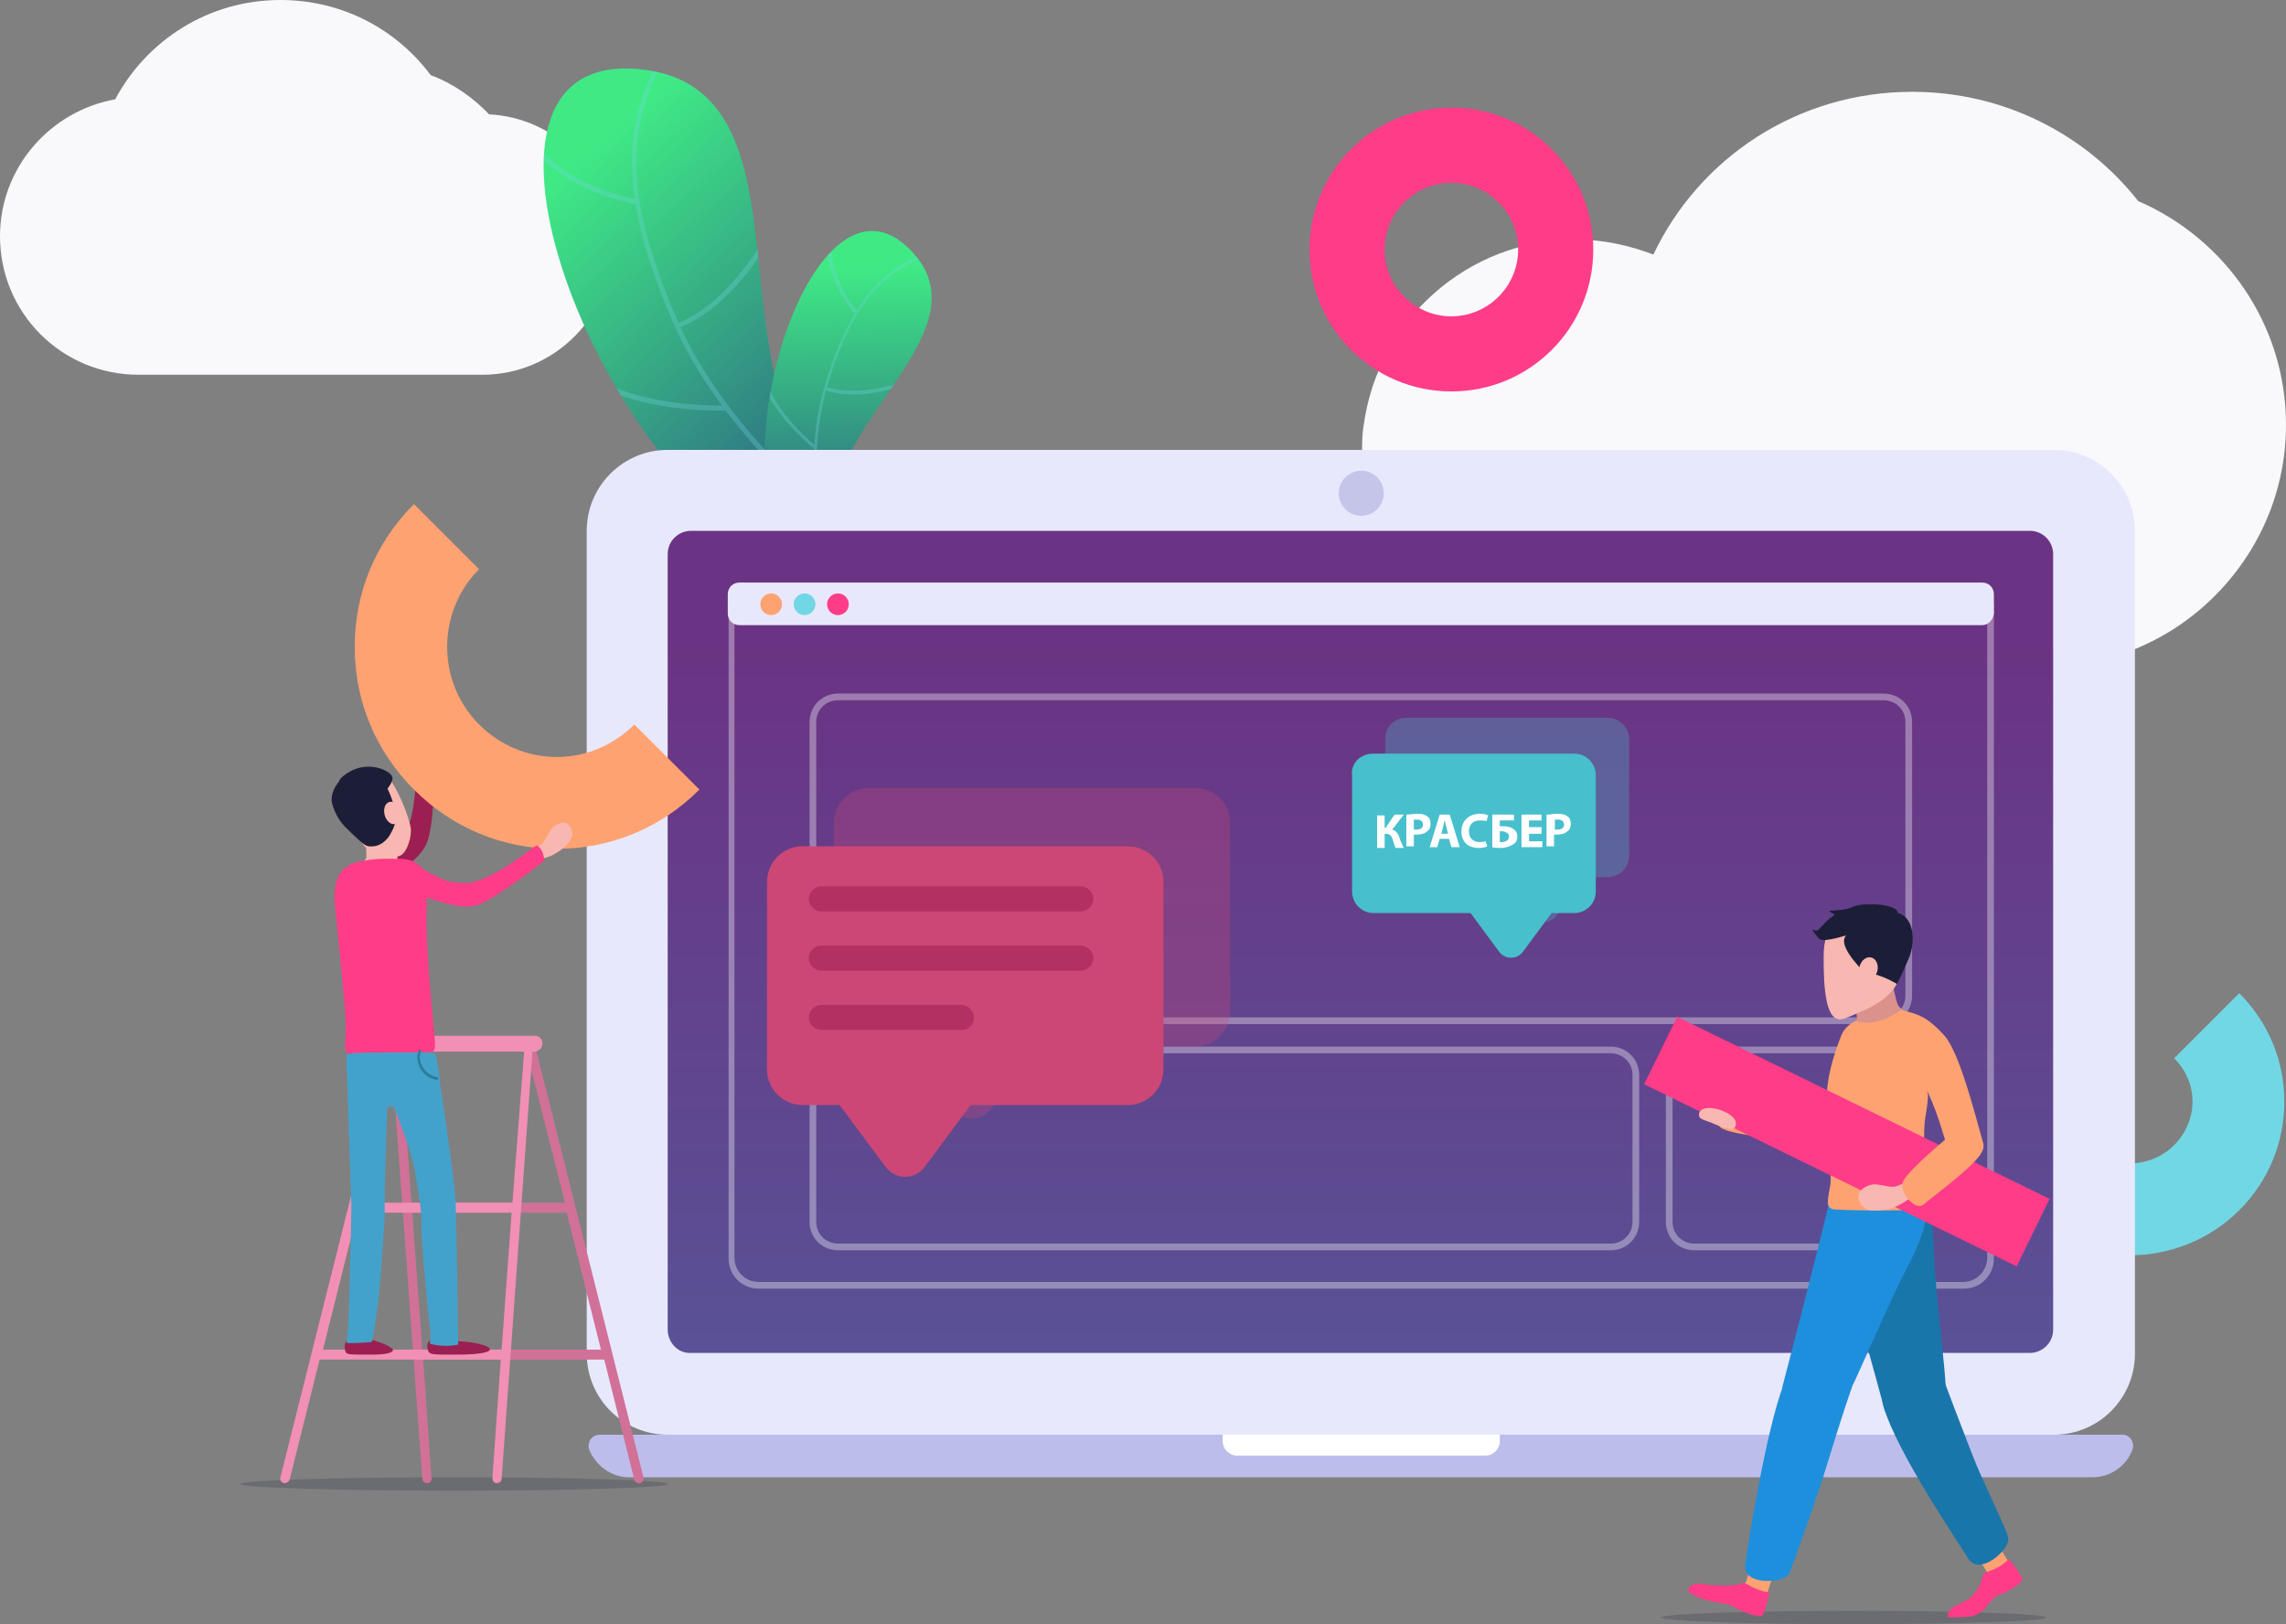 <?xml version="1.0" encoding="utf-8"?>
<!-- Generator: Adobe Illustrator 21.0.2, SVG Export Plug-In . SVG Version: 6.00 Build 0)  -->
<svg version="1.1" id="Objects" xmlns="http://www.w3.org/2000/svg" xmlns:xlink="http://www.w3.org/1999/xlink" x="0px" y="0px"
	 viewBox="0 0 273.9 194.6" style="enable-background:new 0 0 273.9 194.6;" xml:space="preserve">
<rect x="0" y="0" width="273.9" height="194.6" fill="#808080" stroke="none"/>
<style type="text/css">
	.st0{fill:#F9F9FC;}
	.st1{fill:#72D7E4;}
	.st2{fill:url(#SVGID_1_);}
	.st3{opacity:0.3;clip-path:url(#SVGID_3_);}
	.st4{fill:url(#SVGID_4_);}
	.st5{opacity:0.3;clip-path:url(#SVGID_6_);}
	.st6{fill:#BDBDEC;}
	.st7{fill:#E8E8FC;}
	.st8{fill:url(#SVGID_7_);}
	.st9{fill:#FFFFFF;}
	.st10{opacity:0.35;fill:#FFFFFF;}
	.st11{fill:#FFA272;}
	.st12{fill:#FF3C88;}
	.st13{fill:#C5C5EA;}
	.st14{opacity:0.2;fill:#1C1E38;}
	.st15{fill:#DB928D;}
	.st16{fill:#F8B7B0;}
	.st17{fill:#1876AA;}
	.st18{fill:#1E8FDC;}
	.st19{fill:#1C1E38;}
	.st20{fill:#D17198;}
	.st21{fill:#F28FB5;}
	.st22{fill:#9B1F51;}
	.st23{fill:#43A2CC;}
	.st24{fill:#2B7D99;}
	.st25{opacity:0.3;fill:#CD4776;}
	.st26{fill:#CD4776;}
	.st27{fill:#B23062;}
	.st28{opacity:0.3;fill:#48BFCC;}
	.st29{fill:#48BFCC;}
</style>
<g>
	<g>
		<g>
			<path class="st0" d="M256.2,24.1C256.2,24.1,256.2,24.1,256.2,24.1c-6.3-8-16.1-13.1-27.1-13.1c-13.7,0-25.5,7.9-31,19.5l0,0
				c-2.9-1.1-6-1.8-9.3-1.8c-13,0-23.7,9.7-25.4,22.2c-0.2,1.1-0.2,2.3-0.2,3.4c0,14.1,11.5,25.6,25.6,25.6H229c0,0,0.1,0,0.1,0
				c0,0,0.1,0,0.1,0h15.6c5.9,0,11.3-1.7,15.9-4.7c7.9-5.2,13.2-14.1,13.2-24.3C273.9,38.9,266.6,28.6,256.2,24.1z"/>
			<path class="st0" d="M58.6,13.7C58.6,13.7,58.6,13.7,58.6,13.7c-1.9-2-4.3-3.7-7-4.7c-4.1-5.5-10.6-9-18-9
				C25,0,17.6,4.8,13.8,11.9c0,0,0,0,0,0C6,13.3,0,20.1,0,28.3c0,9.2,7.4,16.6,16.6,16.6h17c0,0,0,0,0.1,0c0,0,0,0,0.1,0H45
				c0,0,0,0,0.1,0c0,0,0,0,0.1,0h12.6c8.6,0,15.6-7,15.6-15.6c0-0.3,0-0.7,0-1C72.8,20.4,66.5,14.1,58.6,13.7z"/>
			<path class="st1" d="M255.2,150.4c-4.7,0-9.4-1.8-13-5.4l7.8-7.8c2.9,2.9,7.6,2.9,10.5,0c1.4-1.4,2.2-3.3,2.2-5.2
				c0-2-0.8-3.8-2.2-5.2l7.8-7.8c3.5,3.5,5.4,8.1,5.4,13s-1.9,9.5-5.4,13C264.7,148.6,259.9,150.4,255.2,150.4z"/>
			<g>
				
					<linearGradient id="SVGID_1_" gradientUnits="userSpaceOnUse" x1="110.138" y1="-183.197" x2="143.44" y2="-111.256" gradientTransform="matrix(0.958 -0.286 0.286 0.958 16.303 225.924)">
					<stop  offset="0" style="stop-color:#3FEA85"/>
					<stop  offset="1" style="stop-color:#221783"/>
				</linearGradient>
				<path class="st2" d="M93,66.6C70.7,55.2,51.8,4.7,77.5,8.4c23.8,3.4,2.2,49.7,32.3,53.2L93,66.6z"/>
				<g>
					<defs>
						<path id="SVGID_2_" d="M93,66.6C70.7,55.2,51.8,4.7,77.5,8.4c23.8,3.4,2.2,49.7,32.3,53.2L93,66.6z"/>
					</defs>
					<clipPath id="SVGID_3_">
						<use xlink:href="#SVGID_2_"  style="overflow:visible;"/>
					</clipPath>
					<g class="st3">
						<path class="st1" d="M114.6,72.8c-0.3-0.1-25.2-13.8-34.1-34.5c-4.5-10.4-5.7-18-4.1-24.7c1.7-6.8,6.4-12.8,12.9-19.7l0.4,0.4
							C75.7,8.9,72.3,17.8,81,38c8.8,20.5,33.6,34.1,33.9,34.2L114.6,72.8z"/>
						<path class="st1" d="M76.3,24.5c-10.6-2.2-13.1-7.9-13.3-8.1l0.6-0.2c0,0.1,2.6,5.6,12.8,7.7L76.3,24.5z"/>
						<path class="st1" d="M81.2,39.3L81,38.8c6-2.2,10.3-9.8,10.4-9.9l0.5,0.3C91.8,29.5,87.4,37.1,81.2,39.3z"/>
						<path class="st1" d="M87.1,49.2c-18.4,0.1-21.3-8.6-21.5-8.9l0.6-0.2l-0.3,0.1l0.3-0.1c0,0.1,3,8.6,20.9,8.5L87.1,49.2z"/>
					</g>
				</g>
			</g>
			<g>
				
					<linearGradient id="SVGID_4_" gradientUnits="userSpaceOnUse" x1="161.231" y1="327.922" x2="182.155" y2="373.123" gradientTransform="matrix(0.916 0.401 -0.401 0.916 85.237 -332.976)">
					<stop  offset="0" style="stop-color:#3FEA85"/>
					<stop  offset="1" style="stop-color:#221783"/>
				</linearGradient>
				<path class="st4" d="M93.3,64.6c-6.1-14.5,5.4-46.4,16.2-34.2c10,11.3-19.2,24.7-6.2,38.6L93.3,64.6z"/>
				<g>
					<defs>
						<path id="SVGID_5_" d="M93.3,64.6c-6.1-14.5,5.4-46.4,16.2-34.2c10,11.3-19.2,24.7-6.2,38.6L93.3,64.6z"/>
					</defs>
					<clipPath id="SVGID_6_">
						<use xlink:href="#SVGID_5_"  style="overflow:visible;"/>
					</clipPath>
					<g class="st5">
						<path class="st1" d="M101.2,76.3c-0.1-0.2-6.5-16.9-2.3-30.4c2.1-6.8,4.6-10.9,8.1-13.5c3.6-2.6,8.3-3.5,14.2-4.2l0,0.4
							c-12.7,1.4-18,4.2-22,17.4c-4.1,13.4,2.2,30,2.3,30.2L101.2,76.3z"/>
						<path class="st1" d="M102.4,37.6c-4.2-5.3-3.1-9.1-3.1-9.3l0.4,0.1c0,0-1,3.7,3,8.9L102.4,37.6z"/>
						<path class="st1" d="M98.8,46.7l0.1-0.4c3.8,1.4,9-0.5,9-0.5l0.1,0.4C107.8,46.3,102.7,48.2,98.8,46.7z"/>
						<path class="st1" d="M97.6,53.8c-8.8-7.4-6.7-12.8-6.7-13l0.4,0.1l-0.2-0.1l0.2,0.1c0,0.1-2,5.3,6.5,12.6L97.6,53.8z"/>
					</g>
				</g>
			</g>
			<g>
				<path class="st6" d="M255.5,173.7c-0.7,1.9-2.6,3.3-4.8,3.3H75.4c-2.2,0-4-1.4-4.8-3.3c-0.3-0.9,0.3-1.8,1.3-1.8h182.4
					C255.2,171.9,255.8,172.8,255.5,173.7z"/>
				<path class="st7" d="M246.1,171.9H80c-5.4,0-9.7-4.4-9.7-9.7V63.6c0-5.4,4.4-9.7,9.7-9.7h166.1c5.4,0,9.7,4.4,9.7,9.7v98.6
					C255.8,167.5,251.5,171.9,246.1,171.9z"/>
				<linearGradient id="SVGID_7_" gradientUnits="userSpaceOnUse" x1="163.061" y1="188.781" x2="163.061" y2="76.874">
					<stop  offset="0" style="stop-color:#545B9C"/>
					<stop  offset="1" style="stop-color:#6B3383"/>
				</linearGradient>
				<path class="st8" d="M80,159.3V66.4c0-1.6,1.3-2.8,2.8-2.8h160.4c1.6,0,2.8,1.3,2.8,2.8v92.9c0,1.6-1.3,2.8-2.8,2.8H82.8
					C81.3,162.2,80,160.9,80,159.3z"/>
				<path class="st9" d="M179.7,171.9v0.8c0,0.9-0.8,1.7-1.7,1.7h-29.8c-0.9,0-1.7-0.8-1.7-1.7v-0.8H179.7z"/>
				<path class="st10" d="M238.1,73.1v77.6c0,1.6-1.3,2.9-2.9,2.9H90.9c-1.6,0-2.9-1.3-2.9-2.9V73.1H238.1 M238.8,72.4H87.3v78.4
					c0,2,1.6,3.6,3.6,3.6h144.4c2,0,3.6-1.6,3.6-3.6V72.4L238.8,72.4z"/>
				<path class="st7" d="M237.5,74.9H88.6c-0.8,0-1.4-0.6-1.4-1.4v-2.3c0-0.8,0.6-1.4,1.4-1.4h148.9c0.8,0,1.4,0.6,1.4,1.4v2.3
					C238.8,74.3,238.2,74.9,237.5,74.9z"/>
				<path class="st10" d="M225.7,122.7H100.4c-1.9,0-3.4-1.5-3.4-3.4V86.5c0-1.9,1.5-3.4,3.4-3.4h125.3c1.9,0,3.4,1.5,3.4,3.4v32.8
					C229.1,121.2,227.6,122.7,225.7,122.7z M100.4,83.9c-1.5,0-2.6,1.2-2.6,2.6v32.8c0,1.5,1.2,2.6,2.6,2.6h125.3
					c1.5,0,2.6-1.2,2.6-2.6V86.5c0-1.5-1.2-2.6-2.6-2.6H100.4z"/>
				<path class="st10" d="M193,149.8h-92.6c-1.9,0-3.4-1.5-3.4-3.4v-17.6c0-1.9,1.5-3.4,3.4-3.4H193c1.9,0,3.4,1.5,3.4,3.4v17.6
					C196.4,148.3,194.9,149.8,193,149.8z M100.4,126.2c-1.5,0-2.6,1.2-2.6,2.6v17.6c0,1.5,1.2,2.6,2.6,2.6H193
					c1.5,0,2.6-1.2,2.6-2.6v-17.6c0-1.5-1.2-2.6-2.6-2.6H100.4z"/>
				<path class="st10" d="M225.7,149.8H203c-1.9,0-3.4-1.5-3.4-3.4v-17.6c0-1.9,1.5-3.4,3.4-3.4h22.7c1.9,0,3.4,1.5,3.4,3.4v17.6
					C229.1,148.3,227.6,149.8,225.7,149.8z M203,126.2c-1.5,0-2.6,1.2-2.6,2.6v17.6c0,1.5,1.2,2.6,2.6,2.6h22.7
					c1.5,0,2.6-1.2,2.6-2.6v-17.6c0-1.5-1.2-2.6-2.6-2.6H203z"/>
				<circle class="st11" cx="92.4" cy="72.4" r="1.3"/>
				<circle class="st1" cx="96.4" cy="72.4" r="1.3"/>
				<circle class="st12" cx="100.4" cy="72.4" r="1.3"/>
				<circle class="st13" cx="163.1" cy="59.1" r="2.7"/>
			</g>
			<g>
				<ellipse class="st14" cx="222.1" cy="193.8" rx="23.1" ry="0.8"/>
				<path class="st15" d="M222.2,120.6c-0.2-0.5-1.2-4.2-0.7-4.3l3.5-0.9c0.3-0.1,1.4,1.2,1.5,1.6c0,0,0.3,0.9,0.3,0.9
					c0,0.1,0.3,1.8,0.6,2.5c0.1,0.2,0.3,0.4,0.6,0.6c0.4,0.3,0.9,0.5,1.2,0.7c0.1,0.1,0.1,0.2,0,0.3c-1.2,0.8-5.7,3.8-7.1,3.5
					C220.3,125,223.4,123.5,222.2,120.6z"/>
				<path class="st16" d="M218.5,114.6c0,3.8,0.2,8.4,2.6,7.4c2.4-1,6.7-2.4,6.7-6.3c0-3.8-0.6-6.9-4.7-6.9
					C220.6,108.7,218.5,110.7,218.5,114.6z"/>
				<g>
					<path class="st11" d="M209.1,190.4l2.3,0.7c0.1,0,0.2,0,0.3-0.1l0.6-1.8c0-0.1,0-0.2-0.1-0.3l-2.3-0.7c-0.1,0-0.2,0-0.3,0.1
						l-0.6,1.8C209,190.3,209,190.4,209.1,190.4z"/>
					<path class="st12" d="M212,190.8c0,0-0.5,2.6-0.9,2.8c-0.4,0.2-2.3-0.4-3.2-1c-1-0.6-1.9-0.4-3.8-1c-1.1-0.3-1.8-0.9-1.8-0.9
						s-0.2-1.2,1.7-0.9s4.2,0.2,4.7-0.1C209.1,189.4,209.9,190.5,212,190.8z"/>
				</g>
				<g>
					<path class="st11" d="M238.6,188.8l2-1.3c0.1-0.1,0.1-0.2,0.1-0.3l-1-1.6c-0.1-0.1-0.2-0.1-0.3-0.1l-2,1.3
						c-0.1,0.1-0.1,0.2-0.1,0.3l1,1.6C238.4,188.9,238.6,188.9,238.6,188.8z"/>
					<path class="st12" d="M240.7,186.8c0,0,1.7,2,1.6,2.5c-0.1,0.4-1.7,1.5-2.8,1.8c-1.1,0.3-1.6,2.5-3.7,2.6c-2.6,0.2-2.4,0-2.4,0
						s-0.5-0.8,1.7-1.7c1.8-0.7,2.4-2.7,2.5-3.3C237.8,188.2,239.2,188.3,240.7,186.8z"/>
				</g>
				<path class="st17" d="M231.7,149.7c0.1,4.5,1.5,15.1,1.4,16.5c-0.1,1.4-6.6,5.3-7.3,2.7s-4.8-17.6-6.6-23.3
					c-1.8-5.7,9.6-4.8,9.6-4.8S231.4,140.5,231.7,149.7z"/>
				<path class="st17" d="M236.2,174c1.5,3.9,4.1,8.9,4.4,10.2c0.4,1.3-3.4,4.8-4.8,2.5c-1.4-2.3-8.4-12.5-10.1-18.1
					c-1.4-4.4,6.6-4.9,6.6-4.9S233.1,166,236.2,174z"/>
				<path class="st18" d="M228.3,152.3c-2.1,4-6.2,13.8-7,15c-0.8,1.2-8.4,1.3-7.7-1.3c0.7-2.7,4.6-17.6,5.9-23.4
					c1.3-5.8,10.7,0.6,10.7,0.6S232.6,144.2,228.3,152.3z"/>
				<path class="st11" d="M217.5,136.6c-4,0.1-10-0.7-11.2-1.4c-1.1-0.7-0.9-2.9,0.4-2.9c1.3,0.1,8-0.4,10,0.2"/>
				<path class="st18" d="M218.5,176.8c-1.3,4-3.6,10.5-4.1,11.7s-5.7,1.6-5.3-1.1c0.4-2.7,2.5-16,4.6-21.5c1.7-4.3,8.2,0.3,8.2,0.3
					S221,168.6,218.5,176.8z"/>
				<path class="st11" d="M230.9,130.7c1.7,3.5,2.2,6.7,2.8,7.6c1.9,2.6,2.2,1.3,3.4,0.2c0.4-0.4,0.7-1,0.5-1.6
					c-0.9-3.1-2.8-10.9-4.7-12.9c-2.1-2.3-3.2-2.5-5.1-3c0,0-3.1,2.3-5.4,1.3c0,0-1.3,0.5-1.8,1.8c-1.9,4.9-1.8,7.1-1.7,9.9
					c0.1,3.5,0.6,6.6,0.4,8c-0.4,2.1-0.5,2.7,0.4,2.9c0.9,0.1,11.1,0.4,11.2-0.4c0-0.1,0.4-0.3,0.4-0.7c0-1.9-1.3-6.7-0.5-10.6
					c0.1-0.7,0.2-1.4,0.2-2L230.9,130.7z"/>
				<path class="st19" d="M221.7,111.9c0,0-3.1,1.1-3.7,0.6c-0.3-0.3-0.6-0.7-0.8-1c-0.1-0.1,0-0.2,0.1-0.1c0.1,0.1,0.2,0.1,0.3,0.1
					c0.3,0.1,1-1.1,2.1-1.8c0.1,0,0.1-0.1,0-0.2c-0.2-0.1-0.4-0.2-0.5-0.3c-0.2-0.2,1.6,0,2.7-0.5c1.1-0.6,5.1-0.5,5.5,0.6"/>
				<path class="st19" d="M223.5,116.6c0,0-3-2.8-2.5-4.2c0.6-1.4,3.3-3.3,5.9-3.1c2.5,0.2,2.6,3.4,1.9,5.3
					c-0.8,1.9-1.5,3.3-1.5,3.3S225,116.5,223.5,116.6z"/>
				
					<ellipse transform="matrix(0.235 -0.972 0.972 0.235 58.524 306.356)" class="st16" cx="223.8" cy="116" rx="1.4" ry="1.1"/>
				
					<rect x="216.8" y="111.8" transform="matrix(0.439 -0.898 0.898 0.439 1.425 275.516)" class="st12" width="9" height="49.7"/>
				<path class="st16" d="M205,134.5c1,0.4,2.6,1.2,2.9,0.5c0.4-0.8-0.5-1.5-1.5-1.9c-1-0.4-2.4-0.6-2.8,0.2
					C203.4,134.1,204,134.1,205,134.5z"/>
				<path class="st16" d="M229.1,142.1c0.2,0.4,0.7,0.8,0.7,0.8s-1.6,1.2-2.5,1.6c-0.9,0.4-1.1,0.4-2.2,0.5c-1,0.1-2,0-2.4-1.3
					c-0.3-1.1,1.1-1.8,1.9-1.8c0.8,0,2.1,0.5,2.7,0.2c0.6-0.2,1.5-0.7,1.5-0.7S228.9,141.7,229.1,142.1z"/>
				<path class="st11" d="M235.3,134.7c-3.1,2.5-6.8,5.7-7.3,6.9c-0.5,1.2,1.5,3.6,2.5,2.7c1-0.9,5.6-4.2,6.8-6"/>
			</g>
			<g>
				<ellipse class="st14" cx="54.4" cy="177.8" rx="25.6" ry="0.8"/>
				<path class="st20" d="M77.1,177L64,124.9c-0.1-0.3-0.4-0.5-0.7-0.4c-0.3,0.1-0.5,0.4-0.4,0.7l4.8,18.9H49.3L47.9,125
					c0-0.3-0.3-0.6-0.6-0.5c-0.3,0-0.6,0.3-0.5,0.6l3.8,52.1c0,0.3,0.3,0.5,0.6,0.5c0,0,0,0,0,0c0.3,0,0.6-0.3,0.5-0.6l-1-14.2h21.7
					l3.6,14.4c0.1,0.3,0.3,0.4,0.6,0.4c0,0,0.1,0,0.1,0C77,177.6,77.2,177.3,77.1,177z M50.6,161.7l-1.2-16.4h18.5l4.1,16.4H50.6z"
					/>
				<path class="st21" d="M64.1,124.1H46.6c-0.5,0-1,0.4-1,1c0,0.5,0.4,0.9,0.8,0.9l-12.8,51c-0.1,0.3,0.1,0.6,0.4,0.7
					c0,0,0.1,0,0.1,0c0.3,0,0.5-0.2,0.6-0.4l3.6-14.4H60l-1,14.2c0,0.3,0.2,0.6,0.5,0.6c0,0,0,0,0,0c0.3,0,0.6-0.2,0.6-0.5l3.7-51.2
					h0.2c0.5,0,1-0.4,1-1C65,124.5,64.6,124.1,64.1,124.1z M38.7,161.7l4.1-16.4h18.5l-1.2,16.4H38.7z M61.4,144.1H43.1l4.6-18.1
					h15.1L61.4,144.1z"/>
				<g>
					<g>
						<path class="st16" d="M50.6,92c0.4,0.1,0.8,0.5,0.8,0.5s0.7-1.5,0.9-2.3c0.2-0.8,0.2-1,0.1-1.9c-0.1-0.9-0.3-1.7-1.5-1.8
							c-1-0.1-1.3,1.2-1.2,1.9c0.2,0.7,0.8,1.7,0.7,2.3c-0.1,0.5-0.4,1.3-0.4,1.3S50.2,91.8,50.6,92z"/>
						<path class="st22" d="M45.2,106c2.2-1.3,5-2.9,5.9-4.9c0.9-2,1-8.3,0.9-9.5c0-0.1-0.1-0.3-0.2-0.4c-0.8-0.5-1.7-0.5-1.8-0.3
							c-0.2,0.2,0.1,7.4-1.9,9.7c-1.4,1.6-1.7,1.5-3.4,2.3c-1.6,0.8-2.8,0.1-2.9,2.1C41.6,107,43.1,107.3,45.2,106z"/>
					</g>
					<g>
						<path class="st16" d="M45.5,106.4c2,0.3,3.3-0.8,3.7-1.3c0.4-0.5-0.9-1-1.3-1.5c-0.2-0.2-0.3-0.6-0.3-1c0-0.6,0-2.5,0.1-3.3
							l-3.9,0.4c0,0,0.1,2,0.1,2.7c0,0.1,0,0.2,0,0.3c-0.1,0.5-0.6,0.7-1.4,1.3C41.6,104.7,43.6,106.1,45.5,106.4z"/>
						<g>
							<g>
								<path class="st16" d="M42.2,99.1c1.1,1.9,1.7,2.9,2.9,3.3c1.2,0.4,2.2,0.4,2.9,0.1c0.8-0.4,1.4-2.4,1.2-3.4
									c-0.2-1-1-3.4-2.3-5.5c-0.7-1.1-2.6-1.8-3.9-1.2C41.7,93.1,39.4,94.4,42.2,99.1z"/>
							</g>
							<path class="st19" d="M47,95.9c0.6,1.9,0.5,2.7-0.1,3.8c-0.5,1.1-1.5,1.7-2.2,1.7c-0.9,0.1-1.1-0.2-2.6-1.6
								c-0.6-0.6-1.7-1.4-2.3-3.5c-0.3-1.1,0.5-2.8,1.8-3.4C42.9,92.3,45.5,91.3,47,95.9z"/>
							<path class="st16" d="M47.9,97.1c0.2,0.7,0,1.4-0.5,1.6c-0.5,0.2-1.1-0.3-1.3-1c-0.2-0.7,0-1.4,0.5-1.6
								C47.2,95.9,47.7,96.4,47.9,97.1z"/>
							<path class="st19" d="M45.9,95.2c0.7-1,1.7-1.9,0.7-2.6c-0.9-0.7-3.3-1.4-5.5,0.4C38.6,95.2,45.9,95.2,45.9,95.2z"/>
						</g>
					</g>
					<path class="st22" d="M55,160.7c-2.1-0.1-3.8-0.7-3.8,0.6c0.1,1.1,0.2,1,3.7,1c2.1,0,3.7-0.2,3.8-0.6S57.1,160.8,55,160.7z"/>
					<path class="st22" d="M45.1,160.7c-1.9-0.7-3.8-0.7-3.8,0.6c0.1,1.1-0.1,1,3.4,1c2.1,0,2.6-0.4,2.3-0.7
						C46.5,161.2,46,161,45.1,160.7z"/>
					<path class="st12" d="M47.9,102.9c-1.9,0-2.9-0.1-5.1,0.4c-1.5,0.4-3.2,1.4-2.6,6c0,0,1.2,11.4,1.2,12.9
						c0.2,3.7-0.9,4.4,2.1,4.1c3.1-0.3,6.8-0.1,8.3-0.3c0.5-0.1,0.3-1.2,0.2-2.5c-0.1-1.1-1-9.8-0.9-13.8
						C51.1,106.9,51.8,102.9,47.9,102.9z"/>
					<path class="st23" d="M41.7,159.4c-0.1,1.1-0.2,1.5-0.2,1.5s0.7,0.1,3-0.1c0.2,0,0.6-3.3,0.8-4.8c0.2-1.6,0.8-9.1,0.8-10.9
						c-0.1-1.8,0.3-12.5,0.3-12.5h0.8c0,0,2.2,5.6,2.5,7.6c0.5,3,0.8,4.9,0.8,5.9c-0.1,1.9,0.8,11.7,1,12.8c0.2,1,0,2.1,0,2.1
						s1.7,0.5,3.4,0.1c0,0-0.2-14.6-0.3-16.9c0-1.6-1.2-10-1.9-14.5c0-0.1,0-0.2,0-0.3c-0.2-1.6-0.4-2.7-0.4-2.7s0-0.4-0.4-0.5
						c-0.2,0-0.4-0.1-1.3-0.1c-0.1,0-0.2,0-0.3,0c-0.8,0-1.9,0-3.8,0c-4.3,0-5,0.1-5,0.4c0,0,0.5,15.5,0.6,18
						C42.1,146.6,41.8,158.3,41.7,159.4z"/>
					<path class="st16" d="M53.8,120.7"/>
					<path class="st24" d="M50.2,125.8c0.1,0,0.2,0,0.3,0c-0.1,0.3-0.2,0.5-0.2,0.8c0,1.3,1,2.3,2.2,2.5c0,0.1,0,0.2,0,0.3
						c-1.4-0.1-2.5-1.3-2.5-2.8C50,126.4,50.1,126.1,50.2,125.8z"/>
					<path class="st11" d="M66.7,101.7c-6.5,0-12.5-2.5-17.1-7.1c-4.6-4.6-7.1-10.6-7.1-17.1s2.5-12.5,7.1-17.1l7.8,7.8
						c-5.1,5.1-5.1,13.5,0,18.6c2.5,2.5,5.8,3.9,9.3,3.9c3.5,0,6.8-1.4,9.3-3.9l7.8,7.8C79.2,99.2,73.2,101.7,66.7,101.7z"/>
					<path class="st16" d="M63.8,102.3c0.1,0.4,0.1,0.9,0.1,0.9s1.7-0.4,2.4-0.8c0.7-0.4,0.9-0.5,1.5-1.1c0.6-0.6,1.1-1.3,0.5-2.3
						c-0.5-0.8-1.8-0.3-2.2,0.3c-0.4,0.5-0.9,1.7-1.3,1.9c-0.5,0.3-1.3,0.6-1.3,0.6S63.7,101.9,63.8,102.3z"/>
					<path class="st12" d="M49.5,106.9c2.4,0.9,5.4,2.1,7.5,1.6c2.1-0.6,7.1-4.5,8-5.2c0.1-0.1,0.2-0.2,0.2-0.4
						c-0.1-1-0.7-1.6-0.9-1.6c-0.3,0-5.7,4.7-8.8,4.5c-2.2-0.1-2.3-0.4-4-1.2c-1.6-0.8-1.8-2.1-3.4-1
						C46.4,104.7,47.2,106,49.5,106.9z"/>
				</g>
			</g>
			<path class="st12" d="M173.9,46.9c-9.4,0-17-7.6-17-17c0-9.4,7.6-17,17-17s17,7.6,17,17C190.9,39.3,183.3,46.9,173.9,46.9z
				 M173.9,21.9c-4.4,0-8,3.6-8,8c0,4.4,3.6,8,8,8c4.4,0,8-3.6,8-8C181.9,25.5,178.3,21.9,173.9,21.9z"/>
			<g>
				<path class="st25" d="M143.1,94.4h-38.9c-2.4,0-4.3,1.9-4.3,4.3v22.4c0,2.4,1.9,4.3,4.3,4.3h4.4l5.5,7.4c1.2,1.6,3.5,1.6,4.7,0
					l5.5-7.4h18.8c2.4,0,4.3-1.9,4.3-4.3V98.6C147.4,96.3,145.5,94.4,143.1,94.4z"/>
				<path class="st26" d="M135.1,101.4H96.2c-2.4,0-4.3,1.9-4.3,4.3v22.4c0,2.4,1.9,4.3,4.3,4.3h4.4l5.5,7.4c1.2,1.6,3.5,1.6,4.7,0
					l5.5-7.4h18.8c2.4,0,4.3-1.9,4.3-4.3v-22.4C139.4,103.3,137.5,101.4,135.1,101.4z"/>
				<path class="st27" d="M129.5,109.2H98.4c-0.8,0-1.5-0.7-1.5-1.5c0-0.8,0.7-1.5,1.5-1.5h31.1c0.8,0,1.5,0.7,1.5,1.5
					C131,108.5,130.3,109.2,129.5,109.2z"/>
				<path class="st27" d="M129.5,116.3H98.4c-0.8,0-1.5-0.7-1.5-1.5c0-0.8,0.7-1.5,1.5-1.5h31.1c0.8,0,1.5,0.7,1.5,1.5
					C131,115.6,130.3,116.3,129.5,116.3z"/>
				<path class="st27" d="M115.2,123.4H98.4c-0.8,0-1.5-0.7-1.5-1.5c0-0.8,0.7-1.5,1.5-1.5h16.8c0.8,0,1.5,0.7,1.5,1.5
					C116.7,122.7,116.1,123.4,115.2,123.4z"/>
			</g>
			<g>
				<g>
					<path class="st28" d="M168.5,86h24.1c1.5,0,2.6,1.2,2.6,2.6v13.9c0,1.5-1.2,2.6-2.6,2.6h-2.7l-3.4,4.6c-0.7,1-2.2,1-2.9,0
						l-3.4-4.6h-11.6c-1.5,0-2.6-1.2-2.6-2.6V88.6C165.9,87.1,167.1,86,168.5,86z"/>
					<path class="st29" d="M164.5,90.3h24.1c1.5,0,2.6,1.2,2.6,2.6v13.9c0,1.5-1.2,2.6-2.6,2.6h-2.7l-3.4,4.6c-0.7,1-2.2,1-2.9,0
						l-3.4-4.6h-11.6c-1.5,0-2.6-1.2-2.6-2.6V92.9C161.8,91.5,163,90.3,164.5,90.3z"/>
				</g>
			</g>
		</g>
	</g>
	<g>
		<path class="st9" d="M165.9,97.6v1.6h0.1l1.1-1.6h1.1l-1.4,1.8c0.5,0.1,0.7,0.5,0.9,1c0.1,0.4,0.3,0.8,0.5,1.2h-1
			c-0.1-0.3-0.2-0.6-0.3-0.9c-0.1-0.4-0.3-0.8-0.8-0.8h-0.2v1.7H165v-3.9H165.9z"/>
		<path class="st9" d="M168.6,97.6c0.3,0,0.7-0.1,1.2-0.1c0.6,0,0.9,0.1,1.2,0.3c0.3,0.2,0.4,0.5,0.4,0.9s-0.1,0.7-0.4,0.9
			c-0.3,0.3-0.8,0.4-1.3,0.4c-0.1,0-0.2,0-0.3,0v1.4h-0.9V97.6z M169.4,99.4c0.1,0,0.2,0,0.3,0c0.5,0,0.8-0.2,0.8-0.6
			c0-0.4-0.3-0.6-0.7-0.6c-0.2,0-0.3,0-0.4,0V99.4z"/>
		<path class="st9" d="M172.5,100.5l-0.3,1h-0.9l1.2-3.9h1.2l1.2,3.9h-1l-0.3-1H172.5z M173.5,99.9l-0.2-0.8
			c-0.1-0.2-0.1-0.5-0.2-0.8h0c-0.1,0.2-0.1,0.5-0.2,0.8l-0.2,0.8H173.5z"/>
		<path class="st9" d="M178.2,101.4c-0.2,0.1-0.5,0.2-1,0.2c-1.4,0-2.1-0.8-2.1-2c0-1.3,1-2.1,2.2-2.1c0.5,0,0.8,0.1,1,0.2l-0.2,0.7
			c-0.2-0.1-0.4-0.1-0.8-0.1c-0.7,0-1.3,0.4-1.3,1.3c0,0.8,0.5,1.3,1.3,1.3c0.3,0,0.6-0.1,0.7-0.1L178.2,101.4z"/>
		<path class="st9" d="M181.4,97.6v0.7h-1.7V99c0.1,0,0.3,0,0.5,0c0.4,0,0.8,0.1,1.1,0.3c0.3,0.2,0.5,0.5,0.5,0.9
			c0,0.4-0.1,0.7-0.4,0.9c-0.4,0.3-1,0.5-1.6,0.5c-0.4,0-0.8,0-1-0.1v-3.9H181.4z M179.7,100.9c0.1,0,0.2,0,0.3,0
			c0.2,0,0.4-0.1,0.6-0.2c0.1-0.1,0.2-0.3,0.2-0.5c0-0.2-0.1-0.3-0.2-0.4c-0.2-0.1-0.4-0.2-0.6-0.2c-0.1,0-0.2,0-0.3,0V100.9z"/>
		<path class="st9" d="M184.7,99.9h-1.5v0.9h1.6v0.7h-2.5v-3.9h2.4v0.7h-1.5v0.8h1.5V99.9z"/>
		<path class="st9" d="M185.4,97.6c0.3,0,0.7-0.1,1.2-0.1c0.6,0,0.9,0.1,1.2,0.3c0.3,0.2,0.4,0.5,0.4,0.9s-0.1,0.7-0.4,0.9
			c-0.3,0.3-0.8,0.4-1.3,0.4c-0.1,0-0.2,0-0.3,0v1.4h-0.9V97.6z M186.3,99.4c0.1,0,0.2,0,0.3,0c0.5,0,0.8-0.2,0.8-0.6
			c0-0.4-0.3-0.6-0.7-0.6c-0.2,0-0.3,0-0.4,0V99.4z"/>
	</g>
</g>
</svg>
